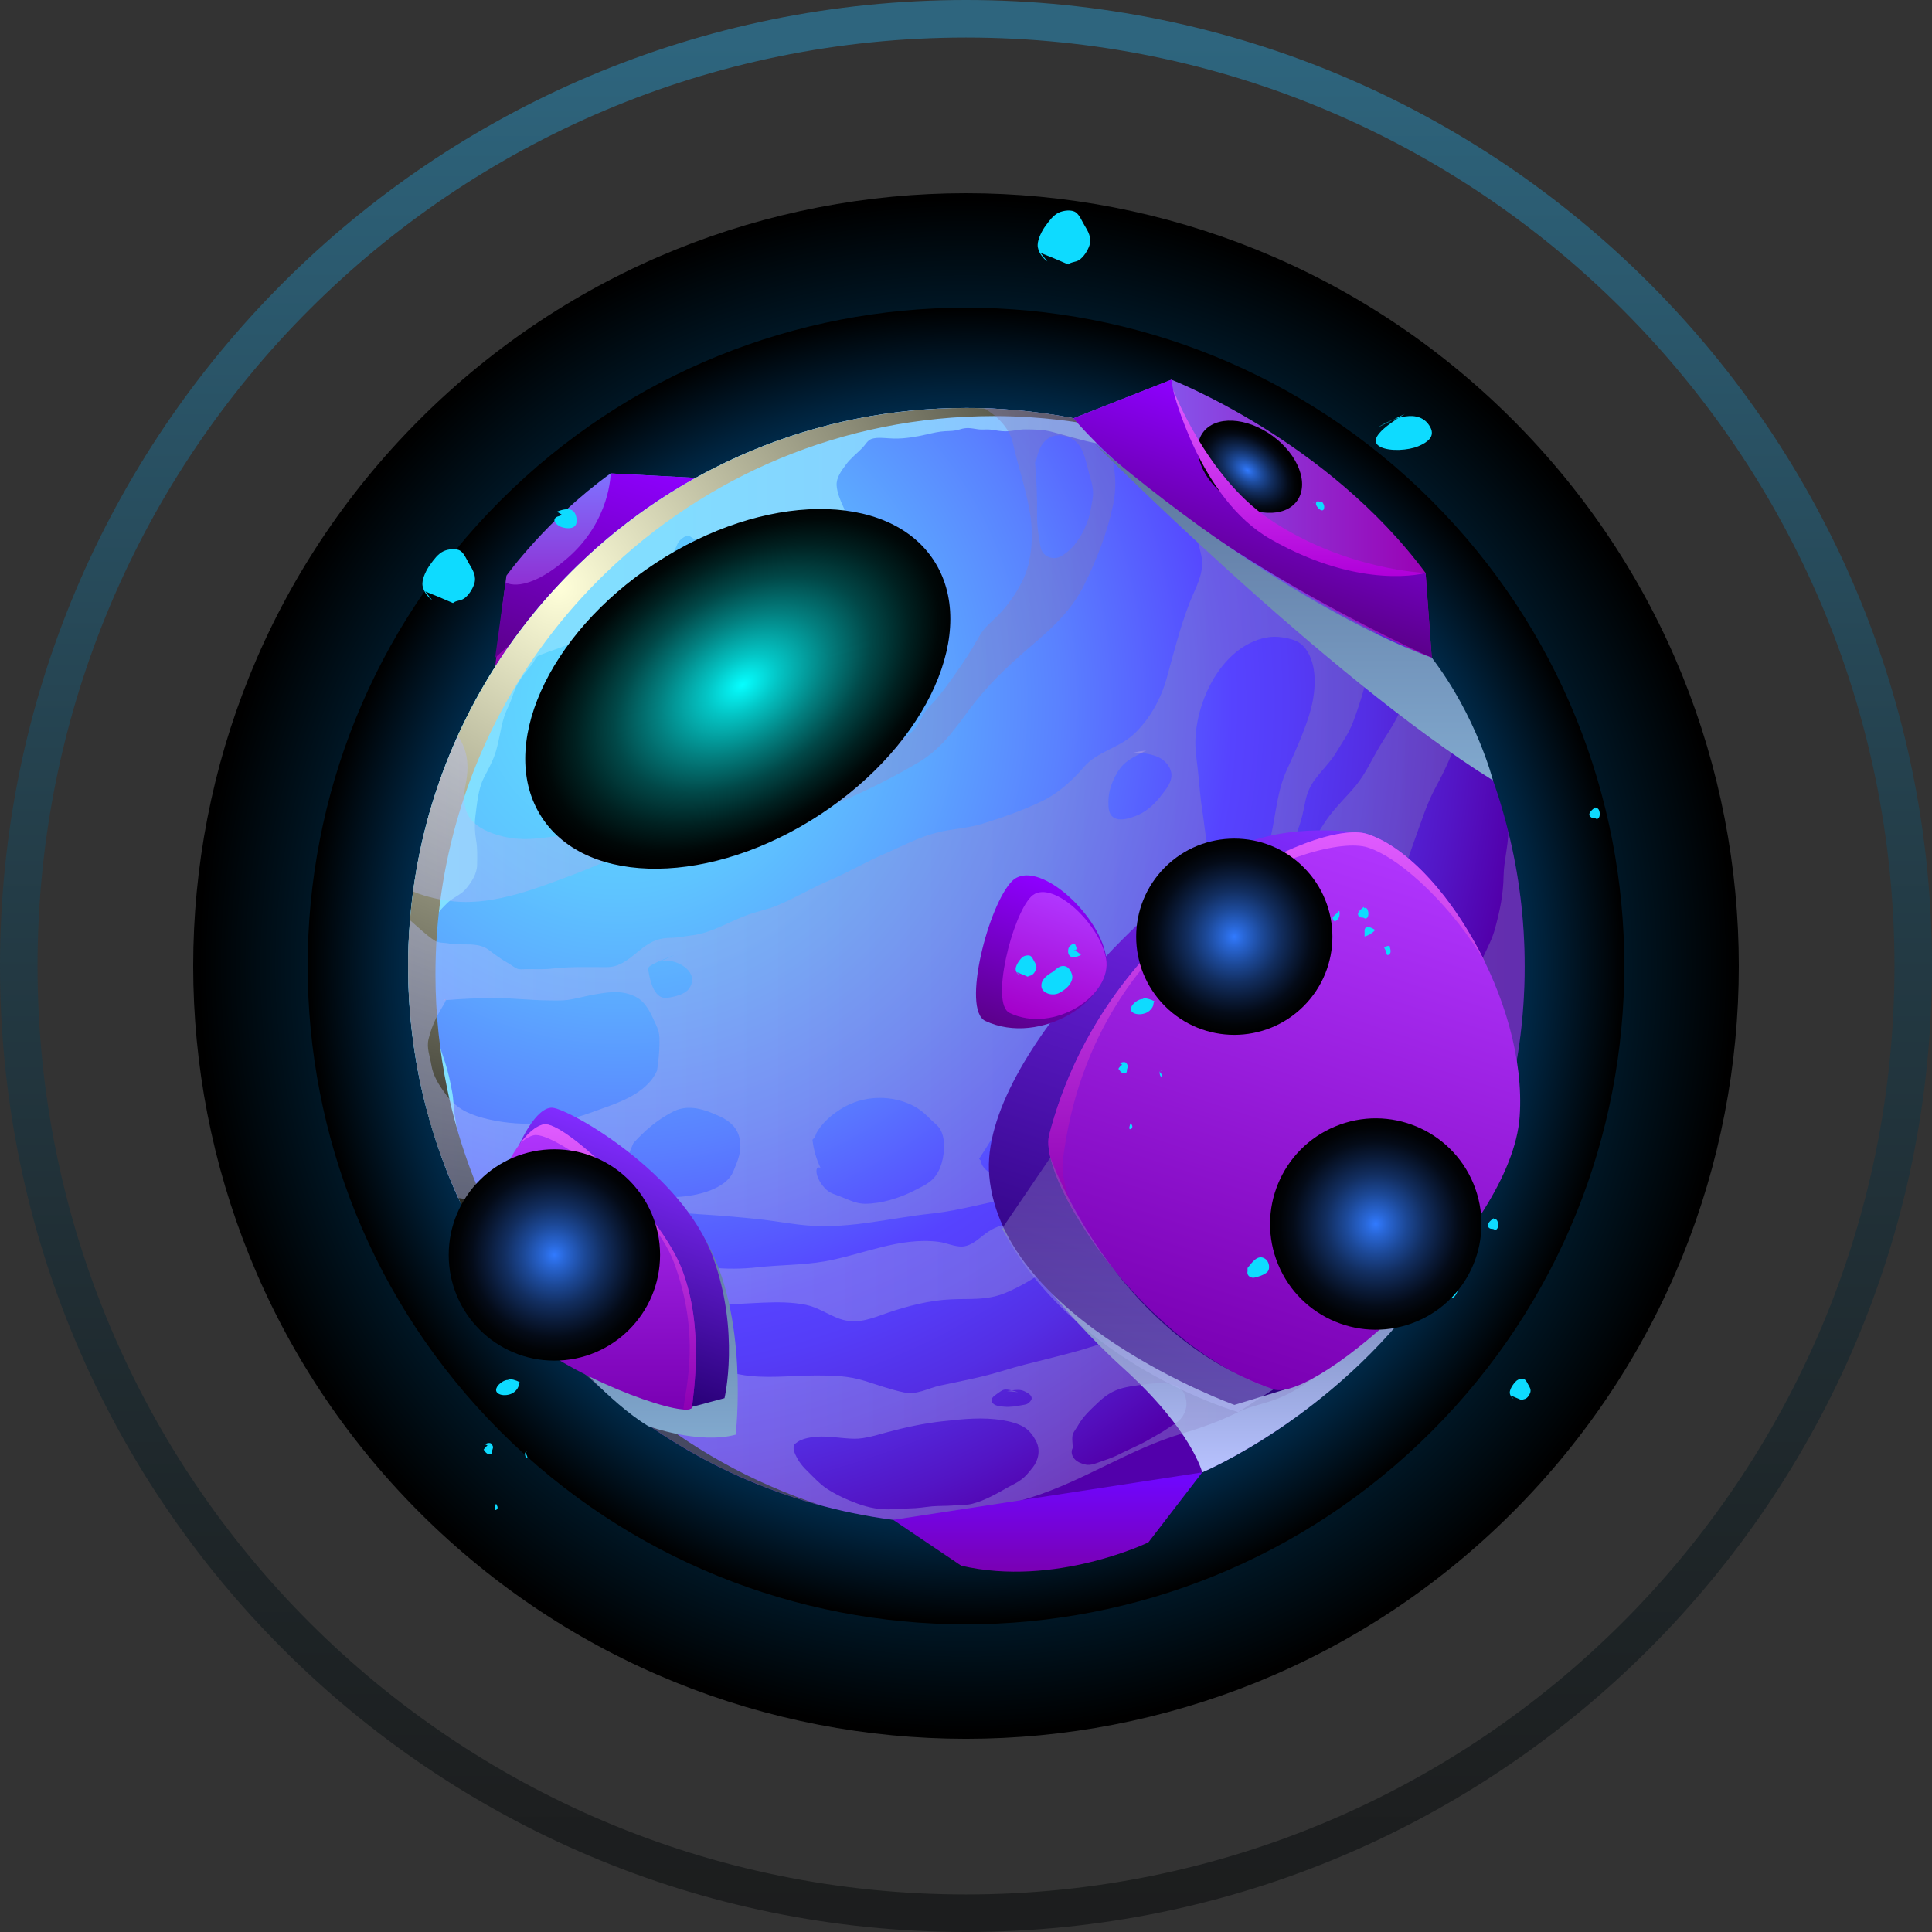 <svg width="1000" height="1000" viewBox="0 0 1000 1000" fill="none" xmlns="http://www.w3.org/2000/svg">
<rect x="0" y="0" width="1000" height="1000" fill="#333333" stroke="none"/>
<g clip-path="url(#clip0_548_25699)">
<g clip-path="url(#clip1_548_25699)">
<path style="mix-blend-mode:screen" d="M782.847 782.85C939.058 626.639 939.058 373.37 782.847 217.159C626.635 60.947 373.367 60.947 217.155 217.159C60.944 373.37 60.944 626.639 217.155 782.85C373.367 939.062 626.635 939.062 782.847 782.85Z" fill="url(#paint0_radial_548_25699)"/>
<path style="mix-blend-mode:screen" d="M736.748 736.751C867.5 606 867.5 394.009 736.748 263.257C605.997 132.506 394.006 132.506 263.255 263.257C132.503 394.009 132.503 606 263.255 736.751C394.006 867.503 605.997 867.503 736.748 736.751Z" fill="url(#paint1_radial_548_25699)"/>
<path style="mix-blend-mode:screen" d="M740.946 740.95C874.017 607.879 874.017 392.13 740.946 259.059C607.876 125.989 392.126 125.989 259.056 259.059C125.985 392.129 125.985 607.879 259.056 740.95C392.126 874.02 607.876 874.02 740.946 740.95Z" fill="url(#paint2_radial_548_25699)"/>
<path fill-rule="evenodd" clip-rule="evenodd" d="M256.297 345.113C256.297 345.113 259.82 314.689 262.124 297.969C262.124 297.969 282.926 268.926 316.052 245.04L360.19 247.336C360.19 247.336 271.204 318.721 256.288 345.113H256.297Z" fill="url(#paint3_linear_548_25699)"/>
<path fill-rule="evenodd" clip-rule="evenodd" d="M316.061 245.04C316.061 245.04 316.061 269.527 293.717 288.873C271.373 308.218 261.658 301.425 261.658 301.425L256.297 340.421L360.198 247.336L316.061 245.04Z" fill="url(#paint4_linear_548_25699)"/>
<path fill-rule="evenodd" clip-rule="evenodd" d="M789.178 500.165C789.178 527.921 785.273 554.814 777.896 580.19C763.26 631.247 734.894 676.443 697.016 711.695C669.937 736.944 637.971 757.018 602.779 770.375C570.881 782.513 536.357 789.102 500.182 789.102C495.057 789.102 489.874 788.984 484.809 788.679H484.749C477.186 788.315 469.681 787.578 462.304 786.663C406.495 779.345 355.81 756.163 314.697 721.639C299.265 708.773 285.238 694.255 272.855 678.391C263.462 666.499 254.984 653.87 247.547 640.513C245.777 637.337 244.066 634.11 242.363 630.874C242.363 630.756 242.304 630.688 242.245 630.569C240.474 627.097 238.831 623.616 237.239 620.075H237.18C232.174 609.039 227.786 597.63 224.246 585.916C221.561 577.496 219.308 568.84 217.478 560.057C217.419 559.997 217.419 559.87 217.419 559.811C216.14 553.653 215.039 547.428 214.184 541.143C212.235 527.727 211.253 514.064 211.253 500.157C211.253 492.17 211.558 484.174 212.286 476.373C212.65 471.367 213.201 466.429 213.87 461.491C217.588 433.066 225.525 405.987 236.985 380.797C242.6 368.414 249.063 356.522 256.322 345.113C268.4 326.081 282.672 308.642 298.773 292.964C350.805 242.338 421.859 211.169 500.182 211.169C503.231 211.169 506.28 211.228 509.27 211.287C512.505 211.406 515.732 211.533 518.968 211.779C535.561 212.88 551.781 215.319 567.459 219.097C576.606 221.29 585.576 223.857 594.359 226.906C600.339 228.922 606.192 231.175 611.986 233.614C616.314 235.444 620.523 237.333 624.733 239.348C625.461 239.713 626.198 240.018 626.927 240.382C654.988 254.103 680.415 272.161 702.496 293.811C705.664 296.86 708.721 300.027 711.771 303.263C713.787 305.457 715.794 307.718 717.75 309.971C721.105 313.749 724.34 317.721 727.508 321.685C739.036 336.321 749.157 352.059 757.636 368.77C767.579 388.166 775.389 408.842 780.691 430.499C786.239 452.826 789.169 476.127 789.169 500.157L789.178 500.165Z" fill="url(#paint5_radial_548_25699)"/>
<path fill-rule="evenodd" clip-rule="evenodd" d="M626.919 240.407C625.97 240.509 625.013 240.611 624.064 240.805C620.803 241.407 618.254 241.11 615.044 240.204C612.74 239.552 611.08 238.603 608.624 238.197C605.117 237.646 601.856 236.138 598.35 235.689C594.64 235.19 591.43 233.733 587.923 232.479C585.17 231.48 583.713 231.827 581.054 232.479C578.394 233.182 576.539 232.081 574.185 231.073C571.525 229.921 568.874 229.718 566.062 229.168C558.744 227.66 551.477 225.305 544.209 223.45C539.695 222.298 535.536 222.298 530.928 222.248C527.32 222.197 524.059 223.247 520.451 223.247C518.045 223.247 515.987 222.849 513.582 222.493C511.125 222.044 508.618 222.544 506.162 222.197C502.503 221.646 500.546 221.096 496.837 222.248C494.084 223.145 491.924 223.052 489.171 223.196C486.114 223.349 482.658 224.145 479.651 224.848C474.239 226.101 468.327 227.101 462.762 226.999C459.357 226.999 454.343 226.051 451.082 227.203C448.973 227.956 447.922 230.209 446.474 231.717C443.67 234.622 440.206 237.231 437.852 240.492C435.497 243.753 432.837 247.107 433.041 251.215C433.244 254.772 434.895 258.931 436.445 262.192C438.046 265.648 438.597 268.807 435.039 271.111C430.576 274.067 425.418 276.777 420.302 278.226C416.897 279.225 413.839 279.827 410.976 277.37C409.926 276.464 409.274 274.711 407.969 274.008C406.614 273.305 405.208 274.008 403.76 274.457C400.152 275.507 396.645 276.71 392.986 277.311C390.733 277.658 388.776 278.861 386.566 279.268C383.906 279.767 382 277.811 379.248 278.463C375.385 279.369 371.531 280.97 367.517 281.173C364.662 281.326 361.054 280.072 358.649 278.615C357.243 277.811 356.895 277.015 355.286 277.464C353.982 277.768 352.025 279.369 351.322 280.369C350.373 281.724 350.018 283.477 349.069 284.883C348.07 286.433 347.112 287.941 346.215 289.593C344.563 292.803 342.606 295.81 340.497 298.664C338.998 300.671 337.939 303.373 336.288 305.228C335.432 306.228 333.577 306.931 332.476 307.684C329.469 309.794 326.31 311.691 323.405 313.952C317.789 318.365 312.479 323.227 306.761 327.487C302.399 330.748 296.284 332.654 291.321 334.704C288.212 335.957 285.002 336.864 281.893 338.16C280.894 338.558 279.039 339.015 278.184 339.76C277.082 340.709 276.481 342.471 275.473 343.767C272.763 347.078 269.908 350.382 267.85 354.193C266.597 356.395 265.843 358.657 265.047 361.062C263.945 364.323 262.192 367.33 261.083 370.583C258.83 377.401 258.372 384.516 255.874 391.283C254.417 395.247 252.316 398.856 250.512 402.464C247.404 408.579 246.955 415.846 246.048 422.614C245.549 426.578 245.752 431.135 246.446 434.997C247.2 439.156 246.997 443.467 246.946 447.727C246.895 452.242 244.041 456.646 241.178 460.06C238.569 463.219 234.614 464.422 231.709 467.225C229.252 469.631 226.296 472.392 225.246 475.797C224.797 477.305 225.195 479.007 224.95 480.608C224.297 484.165 223.4 487.528 222.891 491.136C222.341 495.6 222.239 499.81 222.239 504.316C222.239 506.569 222.087 508.881 222.188 511.134C222.29 513.285 223.095 515.293 223.239 517.453C223.34 518.96 223.035 520.459 223.239 521.967C223.535 523.67 224.187 525.423 224.594 527.083C225.593 531.089 226.347 535.002 227.101 539.017C227.804 542.727 229.252 546.386 230.413 549.994C232.014 554.907 233.072 559.972 234.021 565.079C234.775 568.891 234.724 572.846 235.275 576.709C235.723 579.817 236.426 582.977 236.579 586.085C236.731 590.794 235.579 595.512 235.529 600.272C235.478 608.293 238.688 616.314 240.543 624.031C241.093 626.182 241.644 628.393 242.245 630.544C222.392 591.345 211.22 547.038 211.22 500.123C211.22 443.077 227.762 389.903 256.28 345.088C268.409 326.039 282.647 308.599 298.732 292.955C350.814 242.33 421.835 211.152 500.182 211.152C506.501 211.152 512.709 211.355 518.926 211.753C557.473 214.21 593.962 224.238 626.893 240.373L626.919 240.407Z" fill="url(#paint6_linear_548_25699)"/>
<path style="mix-blend-mode:multiply" fill-rule="evenodd" clip-rule="evenodd" d="M518.63 635.948C518.63 635.948 545.607 675.782 581.316 708.087C617.017 740.391 622.26 762.1 622.26 762.1C622.26 762.1 689.741 733.878 737.893 667.05C786.045 600.221 518.63 635.948 518.63 635.948Z" fill="url(#paint7_linear_548_25699)"/>
<path style="mix-blend-mode:screen" fill-rule="evenodd" clip-rule="evenodd" d="M328.843 725.84C298.969 700.828 274.211 669.853 256.416 634.762C245.235 612.706 236.816 589.049 231.607 564.241C231.556 564.19 231.556 564.088 231.556 563.987C227.55 544.743 225.39 524.788 225.39 504.341C225.39 447.296 241.932 394.121 270.45 349.306C282.579 330.257 296.818 312.817 312.902 297.173C364.984 246.548 436.005 215.37 514.353 215.37C520.671 215.37 526.88 215.573 533.097 215.971C552.688 217.225 571.737 220.469 590.057 225.441C567.476 218.038 543.642 213.363 518.952 211.779C512.735 211.381 506.518 211.177 500.208 211.177C421.86 211.177 350.839 242.355 298.757 292.981C282.664 308.616 268.435 326.064 256.306 345.113C227.787 389.928 211.245 443.103 211.245 500.148C211.245 520.595 213.396 540.55 217.411 559.794C217.411 559.896 217.411 559.997 217.462 560.048C222.671 584.857 231.099 608.522 242.271 630.569C260.066 665.652 284.824 696.635 314.698 721.647C346.359 748.209 383.737 768.046 424.731 779.116C389.268 767.546 356.827 749.319 328.843 725.84Z" fill="url(#paint8_radial_548_25699)"/>
<path style="mix-blend-mode:multiply" opacity="0.4" fill-rule="evenodd" clip-rule="evenodd" d="M567.459 219.097C551.781 215.311 535.561 212.871 518.968 211.779C515.732 211.533 512.505 211.414 509.27 211.287C516.164 215.133 522.568 221.9 524.152 228.854C526.777 240.746 530.614 251.791 532.816 263.683C535.01 275.397 534.587 289.914 529.276 300.527C525.922 307.236 521.958 312.97 516.647 318.458C512.87 322.304 509.634 324.438 506.949 329.19C504.264 333.823 501.706 338.337 498.657 342.733C494.142 349.323 489.382 356.336 484.199 362.375C482.369 364.569 480.353 366.094 478.71 368.66C476.635 371.836 475.661 374.818 473.399 377.325C468.216 383.118 460.161 386.354 453.029 388.971C443.754 392.444 435.886 396.348 427.17 400.99C414.914 407.453 404.843 415.753 390.512 416.117C385.752 416.236 380.814 415.567 376.054 415.999C370.133 416.49 364.645 419.353 358.792 420.454C353.667 421.428 348.543 422.47 343.419 423.325C335 424.604 328.046 427.476 319.931 429.424C309.378 432.049 298.341 431.372 287.729 432.837C278.149 434.116 269.857 435.277 260.345 432.956C245.65 429.297 237.781 422.343 240.889 406.724C242.965 396.475 242.236 388.666 236.985 380.798C225.516 405.987 217.588 433.074 213.87 461.491C220.824 464.422 228.752 465.946 234.91 466.556C256.322 468.75 279.377 459.179 298.951 451.861C308.954 448.083 319.144 442.586 329.935 441.367C341.276 440.147 351.279 441.553 362.629 438.741C401.726 429.102 440.273 415.44 475.161 394.765C489.619 386.227 496.023 374.022 506.085 361.647C514.928 350.848 524.872 341.886 535.425 332.857C545.792 324.015 554.94 315.231 561.106 302.848C567.637 289.796 573.184 275.465 576.174 261.125C579.342 245.997 575.446 231.421 567.45 219.097H567.459ZM565.511 258.381C564.901 261.616 564.477 265.089 563.495 268.138C560.996 275.888 556.363 283.875 549.104 287.958C545.75 289.847 541.295 288.686 539.347 285.332C538.313 283.503 538.313 281.182 537.941 279.174C537.212 275.21 536.721 271.306 536.78 267.215C536.899 257.398 536.535 247.937 535.62 238.12C536.653 243.668 535.374 229.887 544.039 226.101C548.122 224.272 554.288 225.915 557.396 229.091C561.301 233.055 562.216 239.764 563.681 244.947C564.96 249.58 566.366 253.485 565.511 258.364V258.381Z" fill="url(#paint9_linear_548_25699)"/>
<path style="mix-blend-mode:multiply" opacity="0.4" fill-rule="evenodd" clip-rule="evenodd" d="M523.669 719.682C522.814 719.801 522.026 719.987 521.23 720.046L526.964 720.597C526.236 720.411 525.008 719.987 523.669 719.682ZM523.669 719.682C522.814 719.801 522.026 719.987 521.23 720.046L526.964 720.597C526.236 720.411 525.008 719.987 523.669 719.682ZM780.7 430.508C780.582 438.072 778.447 445.576 778.261 453.199C778.074 463.321 776.372 471.189 773.746 480.955C771.917 487.663 768.503 492.601 766.242 499.072C763.684 506.518 760.016 512.862 756.239 519.688C748.734 533.351 741.238 547.013 738.003 562.504C735.072 576.471 734.462 588.245 727.509 601.051C720.86 613.375 710.797 623.615 703.657 635.575C700.303 641.309 697.982 641.004 692.926 644.604C687.251 648.627 682.067 654.971 676.578 659.427C664.746 668.879 653.947 675.409 639.615 680.771C630.646 684.184 621.93 686.869 612.41 688.335C606.184 689.309 600.086 688.335 593.928 689.368C584.171 690.952 574.896 693.883 565.503 696.932C550.07 701.938 534.333 704.8 518.96 709.561C508.229 712.855 497.734 714.803 486.817 717.124C480.168 718.53 474.798 722.13 467.911 720.724C460.958 719.259 454.614 716.946 447.778 714.803C439.054 712.118 431.855 711.941 422.461 711.941C409.96 711.941 395.442 713.829 383.118 711.449C369.211 708.764 355.362 705.046 341.454 702.175C333.035 700.404 326.632 696.932 318.95 693.332C311.75 689.978 304.008 689.004 296.504 686.624C288.576 684.125 280.953 680.398 272.839 678.391C285.222 694.247 299.248 708.764 314.681 721.639C355.794 756.162 406.479 779.345 462.287 786.663C469.665 787.578 477.169 788.306 484.733 788.679H484.792C501.139 784.961 517.122 780.141 533.588 775.076C560.971 766.538 584.637 750.005 612.029 741.958C622.218 738.909 631.366 735.614 640.877 730.922C647.891 727.449 655.336 726.534 662.408 723.477C687.844 712.677 706.994 687.979 718.344 663.763C723.468 652.786 728.406 640.344 737.622 632.111C741.399 628.697 745.914 625.708 749.209 621.862C752.927 617.653 755.426 612.41 758.721 607.836C764.514 599.662 770.13 591.429 775.923 583.197C776.651 582.222 777.329 581.248 777.871 580.207C785.249 554.831 789.153 527.93 789.153 500.182C789.153 476.153 786.223 452.852 780.675 430.525L780.7 430.508ZM515.615 721.757C516.648 721.088 518.359 719.682 519.46 719.377C520.561 719.013 522.204 719.318 523.669 719.682C525.804 719.377 527.938 719.132 529.954 719.987C531.115 720.538 533.308 721.571 533.8 722.918C534.35 724.197 533.613 724.993 532.766 725.848C531.665 726.949 530.818 726.949 529.294 727.254C526.117 727.864 523.009 728.415 519.714 728.11C517.766 727.923 514.835 727.805 513.616 725.975C512.455 724.205 514.166 722.74 515.631 721.766L515.615 721.757ZM534.587 759.449C532.817 761.702 531.047 764.023 528.735 765.734C526.541 767.445 524.101 768.478 521.721 769.816C515.869 773.111 509.829 776.651 503.24 778.354C500.614 779.023 497.997 778.904 495.253 779.082C491.958 779.387 488.722 779.447 485.436 779.506C481.531 779.565 477.754 780.361 473.849 780.607C469.944 780.793 466.099 780.912 462.203 781.157C455.74 781.581 450.006 780.488 443.907 778.295C438.419 776.279 432.744 773.721 427.806 770.426C424.333 768.105 421.343 764.819 418.353 761.888C415.55 759.263 413.288 756.459 411.705 752.918C411.154 751.639 410.544 750.293 410.849 748.895C410.968 748.226 411.273 747.676 411.273 747.489C412.374 746.634 413.466 745.846 414.508 745.414C416.583 744.499 418.896 744.067 421.098 743.83C426.408 743.102 432.202 744.016 437.504 744.44C440.672 744.686 443.484 744.864 446.592 744.381C450.743 743.771 454.885 742.492 458.916 741.391C468.674 738.765 478.253 736.698 488.316 735.597C498.319 734.496 508.813 733.404 518.875 735.106C522.653 735.716 527.235 736.817 530.53 739.011C532.97 740.654 534.918 743.28 536.264 745.905C538.585 750.361 537.603 755.603 534.621 759.449H534.587ZM611.139 734.378C609.369 736.453 606.811 737.672 604.609 739.197C601.56 741.331 598.324 743.042 595.156 744.872C592.471 746.456 589.913 747.743 587.101 749.022C584.357 750.301 581.553 751.589 578.809 752.986C575.819 754.511 572.584 755.544 569.416 756.645C567.095 757.501 564.597 758.534 562.098 758.111C560.082 757.687 557.829 756.891 556.364 755.366C554.17 753.046 554.534 750.547 555.263 749.514C555.263 747.379 554.653 744.33 555.322 742.255C555.745 741.035 557.211 739.206 557.888 737.986C560.446 733.353 564.105 729.999 567.951 726.34C571.305 723.104 574.54 720.665 579.055 719.081C584.12 717.37 589.913 716.946 595.156 716.277C600.89 715.608 610.589 715.176 613.147 721.766C614.917 726.34 614.307 730.549 611.131 734.395L611.139 734.378ZM526.964 720.597C526.236 720.411 525.008 719.987 523.669 719.682C522.814 719.801 522.026 719.987 521.23 720.046L526.964 720.597Z" fill="url(#paint10_linear_548_25699)"/>
<path style="mix-blend-mode:multiply" opacity="0.4" fill-rule="evenodd" clip-rule="evenodd" d="M757.645 368.778V369.939C757.28 377.926 754.045 383.415 751.182 390.673C748.861 396.526 746.176 401.778 743.195 407.325C738.13 416.6 735.75 425.316 732.031 435.26C726.238 450.81 723.307 466.734 714.219 480.887C706.045 493.516 704.157 509.008 697.508 522.484C690.003 537.552 678.535 548.343 666.219 559.328C660.731 564.266 656.157 570.187 651.211 575.557C645.968 581.232 641.877 588.55 635.592 593.064C621.989 602.949 607.107 611.486 593.809 621.913C585.822 628.138 580.147 636.431 571.364 641.614C562.58 646.857 553.069 650.516 544.345 655.827C536.476 660.646 528.726 665.83 520.188 669.303C510.431 673.207 502.316 672.047 492.313 672.538C481.209 673.029 469.741 675.952 459.314 679.551C450.649 682.601 443.391 685.709 434.548 682.601C428.695 680.525 423.384 676.68 417.227 675.401C402.896 672.47 386.548 675.401 371.972 675.037C360.562 674.732 348.001 672.106 336.838 669.853C325.861 667.719 316.891 660.036 306.278 656.92C293.167 653.074 277.853 656.369 265.165 651.372C259.981 649.356 255.043 645.214 250.461 642.343C249.487 641.733 248.513 641.123 247.53 640.513C245.76 637.337 244.049 634.11 242.347 630.874C245.455 632.153 248.572 633.559 251.74 635.084C268.333 643.012 289.008 641.792 306.88 644.901C327.004 648.441 347.138 653.684 367.449 656.005C375.681 656.92 383.982 656.86 392.156 655.945C403.624 654.667 415.516 654.844 426.798 652.896C446.44 649.424 465.59 640.149 485.961 642.775C489.738 643.266 493.948 645.273 497.793 645.214C503.468 645.028 507.373 640.09 511.947 637.227C520.002 632.162 528.48 633.136 535.553 626.495C542.507 619.965 550.189 615.764 558.667 611.486C580.749 600.264 598.62 582.028 615.941 564.707C630.459 550.248 644.545 534.943 654.488 516.885C664.246 499.14 662.298 478.033 669.616 459.611C674.927 446.431 679.373 434.057 687.979 422.461C692.129 416.914 697.186 412.153 701.582 406.843C706.274 401.168 709.145 395.01 712.745 388.666C716.709 381.594 721.715 375.063 724.883 367.559C727.873 360.359 727.627 354.015 727.508 346.511C727.39 338.278 727.508 329.918 727.508 321.685C739.036 336.321 749.158 352.059 757.636 368.77L757.645 368.778Z" fill="url(#paint11_linear_548_25699)"/>
<path style="mix-blend-mode:multiply" opacity="0.4" fill-rule="evenodd" clip-rule="evenodd" d="M711.779 303.272C708.73 300.036 705.681 296.868 702.505 293.819C680.424 272.161 654.988 254.112 626.935 240.39C626.207 240.026 625.47 239.721 624.742 239.357C620.532 237.341 616.323 235.452 611.994 233.623C606.201 231.183 600.34 228.93 594.368 226.915C596.257 228.134 598.451 229.108 599.188 229.472C602.788 231.302 605.718 232.522 608.217 235.757C610.656 238.925 611.757 241.305 611.935 245.337C612.054 249.114 612.604 253.019 613.273 256.805C613.883 260.278 615.594 263.573 616.323 267.054C616.687 269.129 616.992 270.959 617.661 273.034C619.185 277.853 620.769 282.613 621.811 287.611C623.641 296.513 618.88 303.898 615.713 312.013C610.707 324.879 607.539 337.939 603.821 351.229C600.89 361.723 595.156 372.09 587.228 379.654C579.478 387.159 568.018 388.861 561.064 396.975C554.966 404.107 547.461 410.883 538.864 414.906C528.921 419.666 518.426 423.325 507.881 426.553C500.317 428.806 492.389 428.992 484.766 431.008C475.314 433.388 466.649 438.148 457.747 441.985C448.295 446.067 439.452 451.319 429.932 455.401C420.352 459.425 411.45 464.913 401.938 468.818C397.305 470.707 392.427 471.621 387.726 473.273C377.968 476.686 368.516 482.912 358.14 484.132C354.54 484.555 350.881 485.411 347.341 485.411C344.478 485.47 341.911 485.775 339.167 486.817C330.138 490.357 324.59 500.538 314.223 500.597C304.711 500.597 295.318 500.233 285.857 501.326C281.283 501.876 276.709 501.571 272.136 501.631C270.797 501.631 269.027 501.936 267.68 501.385C266.156 500.775 264.445 499.31 262.92 498.454C259.507 496.566 256.212 494.126 253.163 491.805C247.183 487.172 239.255 489.73 232.36 488.333C230.285 487.909 227.236 488.146 225.407 487.113C221.138 484.547 215.768 479.304 212.295 476.382C211.567 484.191 211.262 492.178 211.262 500.165C211.262 514.073 212.236 527.735 214.192 541.152C215.048 547.436 216.14 553.653 217.428 559.82C217.428 559.879 217.428 560.006 217.487 560.065C219.317 568.849 221.57 577.513 224.255 585.924C227.795 597.638 232.183 609.039 237.188 620.084H237.248C245.116 621.363 253.231 622.404 261.158 621.244C272.441 619.601 283.663 617.831 295.132 618.254C305.863 618.745 315.875 622.404 326.361 624.175C338.134 626.123 350.39 627.715 362.35 628.503C373.267 629.172 384.126 630.087 394.984 631.306C403.158 632.28 411.332 633.873 419.505 634.415C440.731 635.88 461.474 630.332 482.327 628.13C492.754 627.029 503.129 624.412 513.37 622.21C519.654 620.871 525.753 619.22 531.301 615.806C538.619 611.232 543.252 604.219 549.782 598.663C556.982 592.505 564.486 586.525 571.982 580.791C578.385 575.913 584.425 570.602 591.133 566.274C596.257 562.92 601.382 559.743 606.201 555.966C615.653 548.521 623.158 539.923 630.967 530.894C641.885 518.206 646.4 500.58 650.787 484.843C654.751 470.385 657.495 455.935 665.423 442.942C669.328 436.598 672.258 429.28 674.088 422.08C675.248 417.566 675.672 412.501 677.747 408.232C681.042 401.278 687.504 396.281 691.468 389.691C694.577 384.507 698.058 379.688 700.252 373.954C704.521 362.672 707.756 351.695 709.586 339.676C710.924 330.833 713.795 322.719 716.54 314.24C716.963 312.834 717.395 311.437 717.759 309.971C715.811 307.718 713.795 305.457 711.779 303.263V303.272ZM335.745 500.716C336.355 499.191 347.154 494.982 348.798 494.49C348.738 494.55 348.611 494.609 348.433 494.677L341.361 497.726C349.17 495.1 363.256 503.037 356.429 511.998C354.413 514.624 349.17 515.903 346.062 516.394C342.953 516.944 340.997 515.903 339.108 513.226C337.524 510.905 336.364 506.882 335.932 504.138C335.745 503.164 335.322 501.698 335.745 500.724V500.716ZM249.682 578.547C241.262 576.226 235.655 573.117 230.472 566.045C227.118 561.471 224.187 556.897 223.272 551.282C222.544 546.649 220.714 542.498 221.807 537.865C222.662 534.206 224.128 530.183 225.83 526.761C227.719 522.916 230.522 518.952 230.768 517.673C239.187 516.944 247.056 516.639 255.467 516.572C264.86 516.512 274.253 517.732 283.706 517.791C287.975 517.851 292.243 518.037 296.453 517.122C300.544 516.326 304.508 515.233 308.65 514.564C315.849 513.345 322.558 512.489 329.325 516.089C334.449 518.833 336.829 524.508 339.21 529.632C340.556 532.563 341.344 534.638 341.344 537.925C341.403 541.889 341.158 545.793 340.675 549.757C340.489 551.222 340.311 552.747 340.065 554.212C334.153 567.146 317.865 571.415 305.728 575.93C287.975 582.451 267.909 583.493 249.673 578.555L249.682 578.547ZM379.603 606.235C375.825 615.747 359.902 619.169 350.754 619.533C346.24 619.719 340.81 618.805 336.846 616.425C334.653 615.086 332.332 612.52 331.053 610.267C330.02 608.556 327.699 605.388 322.998 606.794C323.972 601.551 325.624 596.545 327.817 591.726C329.893 589.405 332.086 587.212 334.348 585.136C338.617 581.291 343.377 577.937 348.501 575.32C356.488 571.296 364.848 574.286 372.531 577.818C377.714 580.198 381.737 583.739 382.839 589.405C384.117 595.868 381.983 600.442 379.603 606.244V606.235ZM486.588 604.406C483.657 611.419 479.574 613.003 473.103 616.298C465.54 620.143 456.333 623.006 447.786 623.065C443.399 623.124 439.308 621.049 435.344 619.465C432.718 618.432 429.855 617.754 427.78 615.806C422.046 610.563 421.131 602.873 424.672 604.465C422.478 599.764 421.072 594.953 420.522 589.888C421.496 589.092 422.105 588.059 422.41 586.78C425.46 581.045 431.134 576.285 436.742 573.117C446.745 567.383 459.492 566.714 470.164 571.169C474.857 573.117 477.846 575.498 481.387 579.097C483.03 580.808 485.351 582.392 486.63 584.467C489.798 589.778 488.824 599.044 486.571 604.414L486.588 604.406ZM519.46 603.305C517.816 604.643 514.64 607.268 512.506 606.845C510.736 606.481 507.381 602.881 507.932 600.992L506.772 599.832C509.33 595.868 511.896 591.845 514.395 587.754C518.299 589.465 521.772 589.219 524.152 593.488C526.346 597.452 522.382 600.933 519.46 603.305ZM601.254 411.476C598.019 415.804 593.75 419.895 588.753 421.97C582.468 424.596 574.049 426.544 573.744 417.092C573.498 411.544 574.413 407.512 576.92 402.396C580.52 395.137 583.933 393.308 590.887 389.708C593.445 390.013 596.13 390.623 598.087 391.292C601.991 392.571 605.71 396.052 606.26 400.194C606.87 404.522 603.762 408.249 601.254 411.476ZM677.561 370.363C674.511 379.874 670.42 389.09 666.219 398.119C661.095 409.223 660.485 420.624 657.927 432.338C656.462 438.927 653.353 446.186 646.891 448.744C644.087 449.845 641.343 449.599 638.226 449.599C635.422 449.599 630.239 450.633 630.417 453.072C628.773 448.498 625.961 442.341 624.869 437.148C623.708 431.414 623.226 425.257 622.311 419.522C621.337 413.483 620.905 407.444 620.295 401.346C619.804 395.671 618.652 389.7 618.711 383.965C618.957 365.06 629.383 341.514 647.136 332.79C652.566 330.164 657.936 328.944 663.907 329.927C670.861 330.96 674.825 332.857 677.933 339.506C682.143 348.654 680.491 360.978 677.569 370.371L677.561 370.363Z" fill="url(#paint12_linear_548_25699)"/>
<path style="mix-blend-mode:multiply" opacity="0.4" fill-rule="evenodd" clip-rule="evenodd" d="M593.445 388.361C592.531 388.853 591.675 389.276 590.887 389.7C589.304 389.454 587.779 389.395 586.5 389.513L593.454 388.353L593.445 388.361Z" fill="url(#paint13_linear_548_25699)"/>
<path style="mix-blend-mode:multiply" opacity="0.4" fill-rule="evenodd" clip-rule="evenodd" d="M230.768 517.673C230.345 517.732 229.854 517.732 229.362 517.791C230.523 517.063 230.946 517.063 230.768 517.673Z" fill="url(#paint14_linear_548_25699)"/>
<path fill-rule="evenodd" clip-rule="evenodd" d="M555.601 216.513L606.327 196.532C606.327 196.532 687.038 227.897 737.883 296.563L741.06 340.421C741.06 340.421 644.9 303.559 555.601 216.513Z" fill="url(#paint15_linear_548_25699)"/>
<path fill-rule="evenodd" clip-rule="evenodd" d="M739.959 662.73C739.959 662.73 697.448 708.849 665.321 719.132L638.946 727.178C638.946 727.178 518.621 683.888 512.031 608.581C506.492 545.31 614.705 448.202 643.985 436.649C673.266 425.087 707.553 431.634 707.553 431.634L739.959 662.73Z" fill="url(#paint16_linear_548_25699)"/>
<path fill-rule="evenodd" clip-rule="evenodd" d="M707.553 431.634C682.177 423.579 572.499 474.094 543.048 587.423C537.077 610.419 592.708 697.779 659.164 719.14C681.22 726.229 782.343 637.887 786.569 578.021C790.796 518.164 745.253 443.603 707.561 431.634H707.553Z" fill="url(#paint17_linear_548_25699)"/>
<path fill-rule="evenodd" clip-rule="evenodd" d="M550.121 600.679C565.774 472.341 682.465 430.559 707.841 438.614C726.17 444.433 753.13 471.35 768.545 497.887C752.63 465.116 728.838 438.393 707.553 431.634C682.177 423.579 572.499 474.094 543.049 587.423C540.974 595.41 546.352 611.181 557.024 629.248C551.188 616.924 549.384 606.786 550.121 600.679Z" fill="url(#paint18_linear_548_25699)"/>
<path style="mix-blend-mode:multiply" fill-rule="evenodd" clip-rule="evenodd" d="M335.559 738.181C335.559 738.181 361.714 747.769 380.78 742.568C380.78 742.568 388.107 680.712 364.797 641.14C341.488 601.577 301.984 661.366 301.984 661.366L292.946 699.236C292.946 699.236 314.926 725.679 335.559 738.189V738.181Z" fill="url(#paint19_linear_548_25699)"/>
<path fill-rule="evenodd" clip-rule="evenodd" d="M358.234 728.186L375.004 723.697C375.004 723.697 383.085 689.427 369.05 650.77C353.109 606.887 294.683 574.083 286.018 573.371C277.354 572.668 268.799 592.395 268.799 592.395L358.242 728.178L358.234 728.186Z" fill="url(#paint20_linear_548_25699)"/>
<path fill-rule="evenodd" clip-rule="evenodd" d="M622.251 762.1L594.402 798.326C594.402 798.326 546.047 821.729 497.514 810.388L462.304 786.663L622.251 762.1Z" fill="url(#paint21_linear_548_25699)"/>
<path fill-rule="evenodd" clip-rule="evenodd" d="M256.254 619.558C259.168 606.244 270.898 584.12 281.41 581.96C291.921 579.8 341.606 626.97 353.1 657.318C364.594 687.666 358.8 721.325 358.233 728.186C357.665 735.047 301.297 715.922 272.855 692.553C244.413 669.176 256.254 619.558 256.254 619.558Z" fill="url(#paint22_linear_548_25699)"/>
<path fill-rule="evenodd" clip-rule="evenodd" d="M353.101 657.318C341.598 626.97 291.922 579.8 281.411 581.96C277.362 582.79 273.127 586.602 269.29 591.717C271.645 589.575 274.042 588.058 276.388 587.576C286.899 585.416 337.507 622.955 348.806 653.388C362.672 690.757 355.049 717.726 353.685 729.507C356.421 729.685 358.14 729.321 358.234 728.195C358.801 721.334 364.603 687.674 353.101 657.326V657.318Z" fill="url(#paint23_linear_548_25699)"/>
<path fill-rule="evenodd" clip-rule="evenodd" d="M510.016 528.43C497.531 522.594 511.693 467.844 523.974 455.935C536.256 444.026 568.196 471.858 572.431 494.626C576.658 517.385 538.602 541.804 510.016 528.438V528.43Z" fill="url(#paint24_linear_548_25699)"/>
<path fill-rule="evenodd" clip-rule="evenodd" d="M522.508 524.254C512.514 519.409 523.847 473.984 533.689 464.108C543.531 454.224 569.11 477.321 572.498 496.21C575.886 515.098 545.403 535.349 522.508 524.262V524.254Z" fill="url(#paint25_linear_548_25699)"/>
<path fill-rule="evenodd" clip-rule="evenodd" d="M606.336 196.532C606.336 196.532 608.843 227.321 643.511 265.072C678.179 302.823 737.892 296.563 737.892 296.563L741.069 340.421C741.069 340.421 614.095 284.299 555.609 216.513L606.336 196.532Z" fill="url(#paint26_linear_548_25699)"/>
<path fill-rule="evenodd" clip-rule="evenodd" d="M705.902 469.427C704.462 470.622 701.319 472.875 703.81 474.62C704.487 475.094 705.072 474.84 705.783 475.052C706.342 475.212 706.478 475.644 707.121 475.399C709.146 474.628 708.341 468.877 706.054 470.029L705.902 469.427Z" fill="#0EDBFF"/>
<path fill-rule="evenodd" clip-rule="evenodd" d="M825.658 417.854C824.219 419.048 821.076 421.301 823.566 423.046C824.235 423.52 824.828 423.266 825.54 423.478C826.099 423.639 826.234 424.071 826.878 423.825C828.902 423.054 828.098 417.303 825.811 418.455L825.658 417.854Z" fill="#0EDBFF"/>
<path fill-rule="evenodd" clip-rule="evenodd" d="M773.06 630.527C771.62 631.721 768.478 633.974 770.968 635.719C771.637 636.193 772.23 635.939 772.941 636.151C773.5 636.312 773.636 636.744 774.28 636.498C776.304 635.727 775.499 629.976 773.212 631.128L773.06 630.527Z" fill="#0EDBFF"/>
<path fill-rule="evenodd" clip-rule="evenodd" d="M716.37 490.34C717.285 489.832 718.233 489.561 719.208 489.535C719.428 490.78 720.571 493.22 718.793 494.194C717.302 495.007 717.751 492.339 717.048 491.72L716.37 490.34Z" fill="#0EDBFF"/>
<path fill-rule="evenodd" clip-rule="evenodd" d="M526.278 503.155C528.183 503.909 530.072 504.697 531.944 505.518C532.554 504.985 533.469 505.086 534.18 504.612C535.095 504.002 535.925 502.723 536.281 501.656C536.814 500.038 535.993 498.725 535.247 497.489C534.756 496.667 534.273 495.456 533.519 494.897C532.639 494.245 530.919 494.499 529.996 494.939C528.861 495.481 528.022 496.65 527.269 497.692C526.557 498.666 525.727 500.292 525.693 501.52C525.659 502.842 526.71 504.239 527.675 504.917L526.269 503.164L526.278 503.155Z" fill="#0EDBFF"/>
<path fill-rule="evenodd" clip-rule="evenodd" d="M256.881 647.196C258.787 647.95 260.676 648.737 262.548 649.559C263.149 649.025 264.064 649.127 264.784 648.653C265.698 648.043 266.528 646.764 266.884 645.697C267.418 644.079 266.596 642.766 265.851 641.529C265.36 640.708 264.877 639.497 264.123 638.937C263.242 638.277 261.523 638.539 260.599 638.98C259.464 639.522 258.626 640.691 257.872 641.733C257.161 642.707 256.331 644.333 256.297 645.561C256.263 646.882 257.313 648.28 258.279 648.958L256.873 647.204L256.881 647.196Z" fill="#0EDBFF"/>
<path fill-rule="evenodd" clip-rule="evenodd" d="M782.046 722.359C783.952 723.113 785.841 723.9 787.713 724.722C788.314 724.188 789.229 724.29 789.949 723.816C790.863 723.206 791.693 721.927 792.049 720.86C792.583 719.242 791.761 717.929 791.016 716.692C790.525 715.871 790.042 714.66 789.288 714.1C788.407 713.448 786.688 713.702 785.765 714.143C784.63 714.685 783.791 715.854 783.037 716.896C782.326 717.87 781.496 719.496 781.462 720.724C781.428 722.045 782.478 723.443 783.444 724.12L782.038 722.367L782.046 722.359Z" fill="#0EDBFF"/>
<path fill-rule="evenodd" clip-rule="evenodd" d="M744.271 670.192C746.177 670.946 748.065 671.733 749.937 672.555C750.547 672.021 751.462 672.123 752.173 671.649C753.088 671.039 753.918 669.76 754.274 668.693C754.807 667.075 753.986 665.762 753.24 664.525C752.749 663.704 752.266 662.493 751.513 661.934C750.632 661.273 748.912 661.536 747.989 661.976C746.854 662.518 746.016 663.687 745.262 664.729C744.55 665.703 743.72 667.329 743.686 668.557C743.652 669.878 744.703 671.276 745.668 671.954L744.262 670.2L744.271 670.192Z" fill="#0EDBFF"/>
<path fill-rule="evenodd" clip-rule="evenodd" d="M220.104 306.134C224.932 308.04 229.718 310.039 234.461 312.131C235.994 310.776 238.315 311.03 240.119 309.836C242.44 308.294 244.54 305.042 245.43 302.348C246.785 298.257 244.693 294.912 242.821 291.795C241.567 289.711 240.365 286.645 238.45 285.222C236.214 283.562 231.869 284.214 229.531 285.323C226.652 286.696 224.543 289.652 222.628 292.286C220.833 294.751 218.724 298.867 218.639 301.984C218.546 305.33 221.214 308.87 223.662 310.581L220.113 306.134H220.104Z" fill="#0EDBFF"/>
<path fill-rule="evenodd" clip-rule="evenodd" d="M538.552 130.873C543.38 132.779 548.165 134.778 552.908 136.87C554.441 135.515 556.762 135.769 558.566 134.574C560.887 133.033 562.988 129.78 563.877 127.087C565.232 122.996 563.14 119.659 561.268 116.533C560.015 114.45 558.812 111.384 556.898 109.961C554.662 108.3 550.317 108.953 547.979 110.062C545.099 111.434 542.99 114.39 541.076 117.025C539.28 119.489 537.171 123.606 537.086 126.723C536.993 130.068 539.661 133.609 542.109 135.32L538.56 130.873H538.552Z" fill="#0EDBFF"/>
<path fill-rule="evenodd" clip-rule="evenodd" d="M580.875 551.061C580.062 551.629 579.393 552.349 578.885 553.204C579.664 554.187 580.045 555.11 581.383 555.491C581.917 555.644 582.485 555.661 582.916 555.237C583.476 554.695 583.171 554.094 583.323 553.56C583.687 552.264 584.043 551.925 583.315 550.739C582.874 550.028 582.569 549.74 581.79 549.74C581.248 549.74 580.062 549.892 579.791 550.494L580.884 551.053L580.875 551.061Z" fill="#0EDBFF"/>
<path fill-rule="evenodd" clip-rule="evenodd" d="M585.204 581.282C585.06 581.613 583.594 585.339 585.5 584.264C586.457 583.722 586.118 582.256 585.466 581.833C585.5 581.714 585.534 581.587 585.568 581.469L585.204 581.282Z" fill="#0EDBFF"/>
<path fill-rule="evenodd" clip-rule="evenodd" d="M680.61 636.303C679.331 637.972 679.17 638.65 678.594 640.377C679.136 640.886 680.203 641.165 680.915 641.14C682.033 641.089 682.083 640.733 682.117 639.666C682.143 638.802 682.498 638.124 682.295 637.294C682.083 636.447 681.236 635.575 680.254 636.117L680.618 636.303H680.61Z" fill="#0EDBFF"/>
<path fill-rule="evenodd" clip-rule="evenodd" d="M600.178 554.712C600.907 555.381 601.364 556.211 601.551 557.202C600.534 557.456 600.416 556.457 600.263 555.669C600.026 554.407 600.61 554.797 601.203 553.789C601.313 553.814 601.423 553.84 601.534 553.857L600.17 554.72L600.178 554.712Z" fill="#0EDBFF"/>
<path fill-rule="evenodd" clip-rule="evenodd" d="M691.647 473.019C690.834 473.586 690.173 474.298 689.656 475.153C690.139 475.746 689.91 476.83 691.028 476.745C691.816 476.686 692.468 475.839 692.841 475.187C693.281 474.433 693.324 473.815 693.375 472.993C693.4 472.578 693.4 470.791 692.638 471.968L691.638 473.019H691.647Z" fill="#0EDBFF"/>
<path fill-rule="evenodd" clip-rule="evenodd" d="M679.271 260.218C680.195 259.981 681.381 259.473 682.329 259.482C682.6 259.482 682.956 259.676 683.252 259.71C684.235 259.795 684.269 259.583 684.743 260.371C685.285 261.26 685.531 261.912 685.37 262.963C684.802 266.554 679.729 261.142 681.499 259.82L679.271 260.21V260.218Z" fill="#0EDBFF"/>
<path fill-rule="evenodd" clip-rule="evenodd" d="M291.21 266.622C289.601 267.113 287.153 267.291 286.958 269.154C286.789 270.747 289.423 272.407 290.753 272.839C293.124 273.61 296.995 273.991 298.164 271.306C298.85 269.73 298.333 266.69 297.368 265.309C295.386 262.472 291.329 263.632 288.237 264.835L291.21 266.622Z" fill="#0EDBFF"/>
<path fill-rule="evenodd" clip-rule="evenodd" d="M702.877 640.251C702.157 634.72 701.15 629.256 706.071 626.351C708.747 624.776 713.651 624.217 716.184 626.089C718.013 627.444 719.614 629.968 720.758 631.865C722.443 634.669 722.003 634.669 721.122 637.227C719.097 643.096 717.717 646.967 711.881 646.976C704.165 646.993 702.979 640.996 702.877 633.542V640.251Z" fill="#0EDBFF"/>
<path fill-rule="evenodd" clip-rule="evenodd" d="M706.3 484.733C708.451 484.149 710.289 483.022 711.839 481.37C710.298 480.413 706.918 478.423 706.3 481.328V484.733Z" fill="#0EDBFF"/>
<path fill-rule="evenodd" clip-rule="evenodd" d="M269.146 625.53C271.297 624.945 273.135 623.827 274.685 622.167C273.143 621.21 269.755 619.219 269.146 622.125V625.53Z" fill="#0EDBFF"/>
<path fill-rule="evenodd" clip-rule="evenodd" d="M269.146 671.971C271.297 671.386 273.135 670.268 274.685 668.608C273.143 667.651 269.755 665.661 269.146 668.566V671.971Z" fill="#0EDBFF"/>
<path fill-rule="evenodd" clip-rule="evenodd" d="M595.994 505.781C598.137 503.155 601.22 498.353 605.099 500.987C607.352 502.511 607.996 506.56 605.845 508.169C603.846 509.66 602.016 510.083 599.763 510.702C598.044 511.176 595.478 510.033 595.994 507.483V505.781Z" fill="#0EDBFF"/>
<path fill-rule="evenodd" clip-rule="evenodd" d="M668.524 625.343C670.666 622.718 673.75 617.915 677.629 620.549C679.882 622.074 680.526 626.122 678.374 627.732C676.375 629.222 674.546 629.646 672.293 630.264C670.573 630.739 668.007 629.595 668.524 627.046V625.343Z" fill="#0EDBFF"/>
<path fill-rule="evenodd" clip-rule="evenodd" d="M657.597 229.091C660.943 229.65 666.635 229.972 666.262 234.648C666.042 237.358 662.849 239.916 660.384 238.832C658.105 237.832 656.826 236.443 655.183 234.792C653.921 233.53 653.65 230.734 656.123 229.93L657.606 229.091H657.597Z" fill="#0EDBFF"/>
<path fill-rule="evenodd" clip-rule="evenodd" d="M645.722 656.335C647.865 653.709 650.948 648.915 654.827 651.541C657.08 653.065 657.724 657.114 655.572 658.723C653.573 660.214 651.744 660.638 649.491 661.256C647.772 661.73 645.205 660.587 645.722 658.037V656.335Z" fill="#0EDBFF"/>
<path fill-rule="evenodd" clip-rule="evenodd" d="M546.869 501.808C544.133 503.545 539.525 505.705 539.059 509.457C538.78 511.727 539.822 513.056 541.871 514.039C543.616 514.878 546.233 514.945 547.978 514.064C550.485 512.802 553.382 510.71 554.509 508.042C555.322 506.12 555.186 504.798 554.28 502.884C553.797 501.859 552.823 500.631 551.722 500.25C548.224 499.039 546.123 502.469 543.532 504.019L546.86 501.8L546.869 501.808Z" fill="#0EDBFF"/>
<path fill-rule="evenodd" clip-rule="evenodd" d="M555.737 491.831C557.227 492.356 558.489 493.194 559.514 494.321C558.024 494.829 556.431 496.006 554.907 495.464C552.933 494.761 552.56 492.881 553.009 490.992C553.255 489.959 555.11 488.146 556.169 488.604C556.702 488.832 556.804 489.561 556.982 490.027C557.355 491.009 557.371 490.797 556.846 491.831H555.737Z" fill="#0EDBFF"/>
<path fill-rule="evenodd" clip-rule="evenodd" d="M631.306 475.34C624.064 481.684 617.254 489.273 613.418 498.353C611.461 502.977 614.934 503.206 619.135 502.393C627.275 500.8 635.457 498.556 643.495 496.489C648.255 495.27 655.082 492.754 658.393 488.714C660.926 485.614 661.985 480.269 661.426 476.373C660.646 470.918 656.767 468.792 651.812 467.429C640.496 464.295 624.437 476.508 620.236 486.935L631.306 475.348V475.34Z" fill="#0EDBFF"/>
<path fill-rule="evenodd" clip-rule="evenodd" d="M590.964 516.529C593.31 516.597 595.495 517.165 597.52 518.232C596.935 518.926 597.122 519.866 596.817 520.68C596.359 521.882 595.216 523.102 594.14 523.788C592.336 524.932 589.346 525.347 587.347 524.593C581.283 522.289 590.583 515.098 592.633 517.639L590.972 516.529H590.964Z" fill="#0EDBFF"/>
<path fill-rule="evenodd" clip-rule="evenodd" d="M252.333 748.218C251.52 748.785 250.851 749.505 250.343 750.36C251.122 751.335 251.503 752.266 252.841 752.647C253.375 752.8 253.943 752.817 254.374 752.393C254.934 751.851 254.629 751.25 254.781 750.716C255.145 749.42 255.501 749.081 254.773 747.896C254.332 747.184 254.027 746.896 253.248 746.896C252.706 746.896 251.52 747.049 251.249 747.65L252.342 748.209L252.333 748.218Z" fill="#0EDBFF"/>
<path fill-rule="evenodd" clip-rule="evenodd" d="M256.661 778.438C256.517 778.769 255.051 782.496 256.957 781.42C257.914 780.878 257.576 779.413 256.923 778.989C256.957 778.87 256.991 778.743 257.025 778.625L256.661 778.438Z" fill="#0EDBFF"/>
<path fill-rule="evenodd" clip-rule="evenodd" d="M271.635 751.868C272.364 752.537 272.821 753.367 273.008 754.358C271.991 754.612 271.873 753.613 271.72 752.825C271.483 751.563 272.067 751.953 272.66 750.945C272.77 750.97 272.881 750.996 272.991 751.013L271.627 751.877L271.635 751.868Z" fill="#0EDBFF"/>
<path fill-rule="evenodd" clip-rule="evenodd" d="M262.42 713.686C264.766 713.753 266.952 714.321 268.976 715.388C268.391 716.083 268.578 717.023 268.273 717.836C267.815 719.039 266.672 720.258 265.596 720.944C263.792 722.079 260.802 722.503 258.803 721.749C252.739 719.445 262.039 712.254 264.089 714.795L262.429 713.686H262.42Z" fill="#0EDBFF"/>
<path fill-rule="evenodd" clip-rule="evenodd" d="M645.714 234.461C647.772 235.893 649.991 236.985 651.558 238.908C653.362 241.127 655.132 243.126 656.53 245.616C657.233 246.87 658.935 249.614 656.428 249.961C653.709 250.334 648.898 246.76 646.925 245.362C643.545 242.982 640.276 240.797 637.837 237.366C636.6 235.63 634.72 232.623 635.973 230.54C637.023 228.786 638.531 228.481 640.454 228.524C642.461 228.566 643.622 229.159 645.197 230.429C645.925 231.014 649.449 234.597 648.255 235.562L645.714 234.453V234.461Z" fill="#0EDBFF"/>
<path fill-rule="evenodd" clip-rule="evenodd" d="M671.996 464.905C670.996 465.624 663.339 469.876 666.981 471.723C668.938 472.714 672.792 472.426 674.782 471.579C676.552 470.825 678.348 469.665 677.238 467.623C674.994 463.507 669.361 465.879 666.448 467.674L671.987 464.905H671.996Z" fill="#0EDBFF"/>
<path fill-rule="evenodd" clip-rule="evenodd" d="M727.118 214.226C724.611 216.039 705.384 226.711 714.54 231.327C719.461 233.809 729.126 233.089 734.123 230.972C738.57 229.083 743.067 226.161 740.281 221.053C734.64 210.728 720.503 216.683 713.211 221.189L727.118 214.235V214.226Z" fill="#0EDBFF"/>
<path fill-rule="evenodd" clip-rule="evenodd" d="M271.907 650.719C272.712 655.208 273.635 660.121 277.539 663.094C281.588 666.169 286.17 664.923 290.143 662.577C293.09 660.841 295.869 658.986 298.748 657.216C300.425 656.182 301.899 655.92 301.975 653.523C302.052 650.948 299.68 647.484 298.198 645.527C296.428 643.189 292.853 640.394 290.092 639.369C284.061 637.116 272.551 639.352 272.686 647.56L271.898 650.719H271.907Z" fill="#0EDBFF"/>
<path fill-rule="evenodd" clip-rule="evenodd" d="M675.672 659.545C676.239 662.696 676.883 666.143 679.627 668.227C682.473 670.387 685.683 669.514 688.47 667.871C690.537 666.651 692.493 665.347 694.509 664.102C695.687 663.374 696.72 663.196 696.771 661.51C696.83 659.698 695.161 657.275 694.12 655.903C692.874 654.26 690.367 652.303 688.436 651.583C684.201 649.999 676.121 651.575 676.222 657.334L675.672 659.554V659.545Z" fill="#0EDBFF"/>
<path style="mix-blend-mode:screen" d="M733.022 684.089C760.932 672.529 774.185 640.531 762.625 612.621C751.064 584.711 719.067 571.457 691.157 583.018C663.247 594.579 649.993 626.576 661.554 654.486C673.114 682.396 705.112 695.65 733.022 684.089Z" fill="url(#paint27_radial_548_25699)"/>
<path style="mix-blend-mode:screen" d="M674.781 520.756C694.614 500.923 694.614 468.767 674.78 448.934C654.947 429.101 622.791 429.101 602.958 448.934C583.125 468.767 583.125 500.923 602.958 520.756C622.791 540.59 654.947 540.59 674.781 520.756Z" fill="url(#paint28_radial_548_25699)"/>
<path style="mix-blend-mode:screen" fill-rule="evenodd" clip-rule="evenodd" d="M671.326 259.278C664.897 268.129 648.779 267.376 635.329 257.61C621.878 247.835 616.186 232.742 622.607 223.899C629.035 215.048 645.154 215.802 658.604 225.568C672.055 235.342 677.746 250.436 671.326 259.278Z" fill="url(#paint29_radial_548_25699)"/>
<path style="mix-blend-mode:screen" d="M286.949 704.267C317.159 704.267 341.649 679.777 341.649 649.567C341.649 619.358 317.159 594.868 286.949 594.868C256.74 594.868 232.25 619.358 232.25 649.567C232.25 679.777 256.74 704.267 286.949 704.267Z" fill="url(#paint30_radial_548_25699)"/>
<path fill-rule="evenodd" clip-rule="evenodd" d="M607.184 201.555C607.184 201.555 620.448 257.898 657.75 279.132C704.953 305.999 737.884 296.563 737.884 296.563C737.884 296.563 695.704 295.072 656.699 268.477C624.132 246.268 607.184 201.555 607.184 201.555Z" fill="url(#paint31_linear_548_25699)"/>
<path style="mix-blend-mode:multiply" opacity="0.4" fill-rule="evenodd" clip-rule="evenodd" d="M518.63 635.948L543.684 599.12C543.684 599.12 575.811 690.503 659.164 719.132L640.903 730.905C640.903 730.905 555.932 706.723 518.63 635.948Z" fill="url(#paint32_linear_548_25699)"/>
<path style="mix-blend-mode:multiply" fill-rule="evenodd" clip-rule="evenodd" d="M566.069 229.176C566.069 229.176 686.25 350.153 772.746 403.92C772.746 403.92 764.377 370.862 741.068 340.421C741.068 340.421 668.455 316.544 566.069 229.176Z" fill="url(#paint33_linear_548_25699)"/>
<path style="mix-blend-mode:screen" d="M424.622 421.531C480.593 384.71 506.829 325.771 483.222 289.888C459.615 254.005 395.105 254.765 339.135 291.587C283.165 328.408 256.929 387.347 280.536 423.23C304.142 459.113 368.652 458.353 424.622 421.531Z" fill="url(#paint34_radial_548_25699)"/>
</g>
<path style="mix-blend-mode:screen" opacity="0.45" fill-rule="evenodd" clip-rule="evenodd" d="M500 0C223.922 0 0 223.769 0 500C0 776.232 223.922 1000 500 1000C776.078 1000 1000 776.079 1000 500C1000 223.922 776.231 0 500 0ZM500 980.576C234.628 980.576 19.425 765.372 19.425 500C19.425 234.629 234.628 19.425 500 19.425C765.372 19.425 980.575 234.629 980.575 500C980.575 765.372 765.372 980.576 500 980.576Z" fill="url(#paint35_linear_548_25699)"/>
</g>
<defs>
<radialGradient id="paint0_radial_548_25699" cx="0" cy="0" r="1" gradientUnits="userSpaceOnUse" gradientTransform="translate(500.005 500.008) scale(400.004 400.004)">
<stop stop-color="#009BFF"/>
<stop offset="1"/>
</radialGradient>
<radialGradient id="paint1_radial_548_25699" cx="0" cy="0" r="1" gradientUnits="userSpaceOnUse" gradientTransform="translate(100.425 500.008) scale(334.811 334.811)">
<stop stop-color="#009BFF"/>
<stop offset="1"/>
</radialGradient>
<radialGradient id="paint2_radial_548_25699" cx="0" cy="0" r="1" gradientUnits="userSpaceOnUse" gradientTransform="translate(500.005 500.008) scale(340.748 340.748)">
<stop stop-color="#0092FF"/>
<stop offset="0.13" stop-color="#008FFB"/>
<stop offset="0.26" stop-color="#0088EF"/>
<stop offset="0.38" stop-color="#007DDA"/>
<stop offset="0.51" stop-color="#006DBE"/>
<stop offset="0.63" stop-color="#00589A"/>
<stop offset="0.76" stop-color="#003F6E"/>
<stop offset="0.88" stop-color="#00213A"/>
<stop offset="1"/>
</radialGradient>
<linearGradient id="paint3_linear_548_25699" x1="308.243" y1="345.113" x2="308.243" y2="245.04" gradientUnits="userSpaceOnUse">
<stop stop-color="#9A00B3"/>
<stop offset="1" stop-color="#7F72FF"/>
</linearGradient>
<linearGradient id="paint4_linear_548_25699" x1="286.103" y1="350.187" x2="323.701" y2="235.384" gradientUnits="userSpaceOnUse">
<stop stop-color="#5B008B"/>
<stop offset="1" stop-color="#8E00FF"/>
</linearGradient>
<radialGradient id="paint5_radial_548_25699" cx="0" cy="0" r="1" gradientUnits="userSpaceOnUse" gradientTransform="translate(321.244 364.992) scale(464.181 464.182)">
<stop stop-color="#60DBFF"/>
<stop offset="0.09" stop-color="#5FD5FF"/>
<stop offset="0.21" stop-color="#5EC4FF"/>
<stop offset="0.34" stop-color="#5CA8FF"/>
<stop offset="0.49" stop-color="#5A81FF"/>
<stop offset="0.64" stop-color="#5651FF"/>
<stop offset="0.68" stop-color="#5643FF"/>
<stop offset="0.74" stop-color="#553DF8"/>
<stop offset="0.83" stop-color="#542EE4"/>
<stop offset="0.93" stop-color="#5315C5"/>
<stop offset="1" stop-color="#5200AB"/>
</radialGradient>
<linearGradient id="paint6_linear_548_25699" x1="211.237" y1="420.878" x2="626.919" y2="420.878" gradientUnits="userSpaceOnUse">
<stop offset="0.01" stop-color="#81E0FF"/>
<stop offset="0.32" stop-color="#82DDFF"/>
<stop offset="0.55" stop-color="#85D3FF"/>
<stop offset="0.75" stop-color="#8BC3FF"/>
<stop offset="0.94" stop-color="#93ADFF"/>
<stop offset="1" stop-color="#97A4FF"/>
</linearGradient>
<linearGradient id="paint7_linear_548_25699" x1="631.162" y1="762.1" x2="631.162" y2="626.41" gradientUnits="userSpaceOnUse">
<stop stop-color="#B8C2FF"/>
<stop offset="1" stop-color="#5B729C"/>
</linearGradient>
<radialGradient id="paint8_radial_548_25699" cx="0" cy="0" r="1" gradientUnits="userSpaceOnUse" gradientTransform="translate(289.034 303.466) scale(380.345 380.345)">
<stop stop-color="#FFFFD9"/>
<stop offset="1"/>
</radialGradient>
<linearGradient id="paint9_linear_548_25699" x1="213.87" y1="339.083" x2="577.284" y2="339.083" gradientUnits="userSpaceOnUse">
<stop stop-color="#B8C2FF"/>
<stop offset="1" stop-color="#7D72B3"/>
</linearGradient>
<linearGradient id="paint10_linear_548_25699" x1="272.856" y1="609.589" x2="789.179" y2="609.589" gradientUnits="userSpaceOnUse">
<stop stop-color="#B8C2FF"/>
<stop offset="1" stop-color="#7D72B3"/>
</linearGradient>
<linearGradient id="paint11_linear_548_25699" x1="242.355" y1="502.791" x2="757.645" y2="502.791" gradientUnits="userSpaceOnUse">
<stop stop-color="#B8C2FF"/>
<stop offset="1" stop-color="#7D72B3"/>
</linearGradient>
<linearGradient id="paint12_linear_548_25699" x1="211.253" y1="430.779" x2="717.751" y2="430.779" gradientUnits="userSpaceOnUse">
<stop stop-color="#B8C2FF"/>
<stop offset="1" stop-color="#7D72B3"/>
</linearGradient>
<linearGradient id="paint13_linear_548_25699" x1="586.492" y1="389.03" x2="593.445" y2="389.03" gradientUnits="userSpaceOnUse">
<stop stop-color="#E8DDFF"/>
<stop offset="1" stop-color="#AA8AD8"/>
</linearGradient>
<linearGradient id="paint14_linear_548_25699" x1="229.362" y1="517.512" x2="230.811" y2="517.512" gradientUnits="userSpaceOnUse">
<stop stop-color="#E8DDFF"/>
<stop offset="1" stop-color="#AA8AD8"/>
</linearGradient>
<linearGradient id="paint15_linear_548_25699" x1="555.601" y1="268.477" x2="741.06" y2="268.477" gradientUnits="userSpaceOnUse">
<stop stop-color="#7F72FF"/>
<stop offset="1" stop-color="#9A00B3"/>
</linearGradient>
<linearGradient id="paint16_linear_548_25699" x1="597.731" y1="713.677" x2="691.807" y2="426.476" gradientUnits="userSpaceOnUse">
<stop stop-color="#280077"/>
<stop offset="1" stop-color="#812CFF"/>
</linearGradient>
<linearGradient id="paint17_linear_548_25699" x1="624.627" y1="707.854" x2="714.382" y2="433.898" gradientUnits="userSpaceOnUse">
<stop stop-color="#7A00B3"/>
<stop offset="1" stop-color="#B136FF"/>
</linearGradient>
<linearGradient id="paint18_linear_548_25699" x1="655.573" y1="629.248" x2="655.573" y2="430.804" gradientUnits="userSpaceOnUse">
<stop stop-color="#8E00B3"/>
<stop offset="1" stop-color="#E05CFF"/>
</linearGradient>
<linearGradient id="paint19_linear_548_25699" x1="337.405" y1="744.11" x2="337.405" y2="627.605" gradientUnits="userSpaceOnUse">
<stop stop-color="#81A9CE"/>
<stop offset="1" stop-color="#5B729C"/>
</linearGradient>
<linearGradient id="paint20_linear_548_25699" x1="304.669" y1="710.645" x2="343.53" y2="592.014" gradientUnits="userSpaceOnUse">
<stop stop-color="#280077"/>
<stop offset="1" stop-color="#812CFF"/>
</linearGradient>
<linearGradient id="paint21_linear_548_25699" x1="542.277" y1="813.488" x2="542.277" y2="762.1" gradientUnits="userSpaceOnUse">
<stop stop-color="#7A00B3"/>
<stop offset="0.92" stop-color="#7006FC"/>
<stop offset="1" stop-color="#7006F9"/>
</linearGradient>
<linearGradient id="paint22_linear_548_25699" x1="307.006" y1="729.601" x2="307.006" y2="581.884" gradientUnits="userSpaceOnUse">
<stop stop-color="#7A00B3"/>
<stop offset="1" stop-color="#B136FF"/>
</linearGradient>
<linearGradient id="paint23_linear_548_25699" x1="314.749" y1="729.55" x2="314.749" y2="581.884" gradientUnits="userSpaceOnUse">
<stop stop-color="#8E00B3"/>
<stop offset="1" stop-color="#E05CFF"/>
</linearGradient>
<linearGradient id="paint24_linear_548_25699" x1="527.871" y1="534.57" x2="552.586" y2="459.103" gradientUnits="userSpaceOnUse">
<stop stop-color="#5B008B"/>
<stop offset="1" stop-color="#8E00FF"/>
</linearGradient>
<linearGradient id="paint25_linear_548_25699" x1="536.484" y1="529.124" x2="556.93" y2="466.7" gradientUnits="userSpaceOnUse">
<stop stop-color="#A400CA"/>
<stop offset="1" stop-color="#B136FF"/>
</linearGradient>
<linearGradient id="paint26_linear_548_25699" x1="638.997" y1="306.99" x2="668.506" y2="216.894" gradientUnits="userSpaceOnUse">
<stop stop-color="#5B008B"/>
<stop offset="1" stop-color="#8E00FF"/>
</linearGradient>
<radialGradient id="paint27_radial_548_25699" cx="0" cy="0" r="1" gradientUnits="userSpaceOnUse" gradientTransform="translate(712.086 633.551) scale(54.699 54.699)">
<stop stop-color="#317AFF"/>
<stop offset="0.1" stop-color="#2967D7"/>
<stop offset="0.29" stop-color="#1C4896"/>
<stop offset="0.47" stop-color="#122E60"/>
<stop offset="0.64" stop-color="#0A1A37"/>
<stop offset="0.78" stop-color="#040B18"/>
<stop offset="0.91" stop-color="#010306"/>
<stop offset="1"/>
</radialGradient>
<radialGradient id="paint28_radial_548_25699" cx="0" cy="0" r="1" gradientUnits="userSpaceOnUse" gradientTransform="translate(638.867 484.846) scale(50.786 50.786)">
<stop stop-color="#317AFF"/>
<stop offset="0.1" stop-color="#2967D7"/>
<stop offset="0.29" stop-color="#1C4896"/>
<stop offset="0.47" stop-color="#122E60"/>
<stop offset="0.64" stop-color="#0A1A37"/>
<stop offset="0.78" stop-color="#040B18"/>
<stop offset="0.91" stop-color="#010306"/>
<stop offset="1"/>
</radialGradient>
<radialGradient id="paint29_radial_548_25699" cx="0" cy="0" r="1" gradientUnits="userSpaceOnUse" gradientTransform="translate(645.693 243.437) rotate(35.99) scale(30.102 19.868)">
<stop stop-color="#317AFF"/>
<stop offset="0.1" stop-color="#2967D7"/>
<stop offset="0.29" stop-color="#1C4896"/>
<stop offset="0.47" stop-color="#122E60"/>
<stop offset="0.64" stop-color="#0A1A37"/>
<stop offset="0.78" stop-color="#040B18"/>
<stop offset="0.91" stop-color="#010306"/>
<stop offset="1"/>
</radialGradient>
<radialGradient id="paint30_radial_548_25699" cx="0" cy="0" r="1" gradientUnits="userSpaceOnUse" gradientTransform="translate(286.949 649.567) scale(54.699 54.699)">
<stop stop-color="#317AFF"/>
<stop offset="0.1" stop-color="#2967D7"/>
<stop offset="0.29" stop-color="#1C4896"/>
<stop offset="0.47" stop-color="#122E60"/>
<stop offset="0.64" stop-color="#0A1A37"/>
<stop offset="0.78" stop-color="#040B18"/>
<stop offset="0.91" stop-color="#010306"/>
<stop offset="1"/>
</radialGradient>
<linearGradient id="paint31_linear_548_25699" x1="672.538" y1="298.173" x2="672.538" y2="201.555" gradientUnits="userSpaceOnUse">
<stop stop-color="#B000D9"/>
<stop offset="1" stop-color="#E05CFF"/>
</linearGradient>
<linearGradient id="paint32_linear_548_25699" x1="588.897" y1="730.914" x2="588.897" y2="599.12" gradientUnits="userSpaceOnUse">
<stop stop-color="#B8C2FF"/>
<stop offset="1" stop-color="#7D72B3"/>
</linearGradient>
<linearGradient id="paint33_linear_548_25699" x1="669.403" y1="403.92" x2="669.403" y2="229.176" gradientUnits="userSpaceOnUse">
<stop stop-color="#81A9CE"/>
<stop offset="1" stop-color="#5B729C"/>
</linearGradient>
<radialGradient id="paint34_radial_548_25699" cx="0" cy="0" r="1" gradientUnits="userSpaceOnUse" gradientTransform="translate(384.329 354.499) rotate(-33.34) scale(121.533 77.868)">
<stop stop-color="#06FEFF"/>
<stop offset="0.17" stop-color="#04C4C4"/>
<stop offset="0.4" stop-color="#037F7F"/>
<stop offset="0.6" stop-color="#014848"/>
<stop offset="0.78" stop-color="#002121"/>
<stop offset="0.92" stop-color="#000808"/>
<stop offset="1"/>
</radialGradient>
<linearGradient id="paint35_linear_548_25699" x1="500" y1="25.237" x2="500" y2="1048.18" gradientUnits="userSpaceOnUse">
<stop stop-color="#27A2D9"/>
<stop offset="0.19" stop-color="#1D78A1"/>
<stop offset="0.39" stop-color="#124E68"/>
<stop offset="0.59" stop-color="#0A2C3B"/>
<stop offset="0.76" stop-color="#04141A"/>
<stop offset="0.9" stop-color="#010507"/>
<stop offset="1"/>
</linearGradient>
<clipPath id="clip0_548_25699">
<rect width="1000" height="1000" fill="white"/>
</clipPath>
<clipPath id="clip1_548_25699">
<rect width="800" height="800" fill="white" transform="translate(100 100)"/>
</clipPath>
</defs>
</svg>
